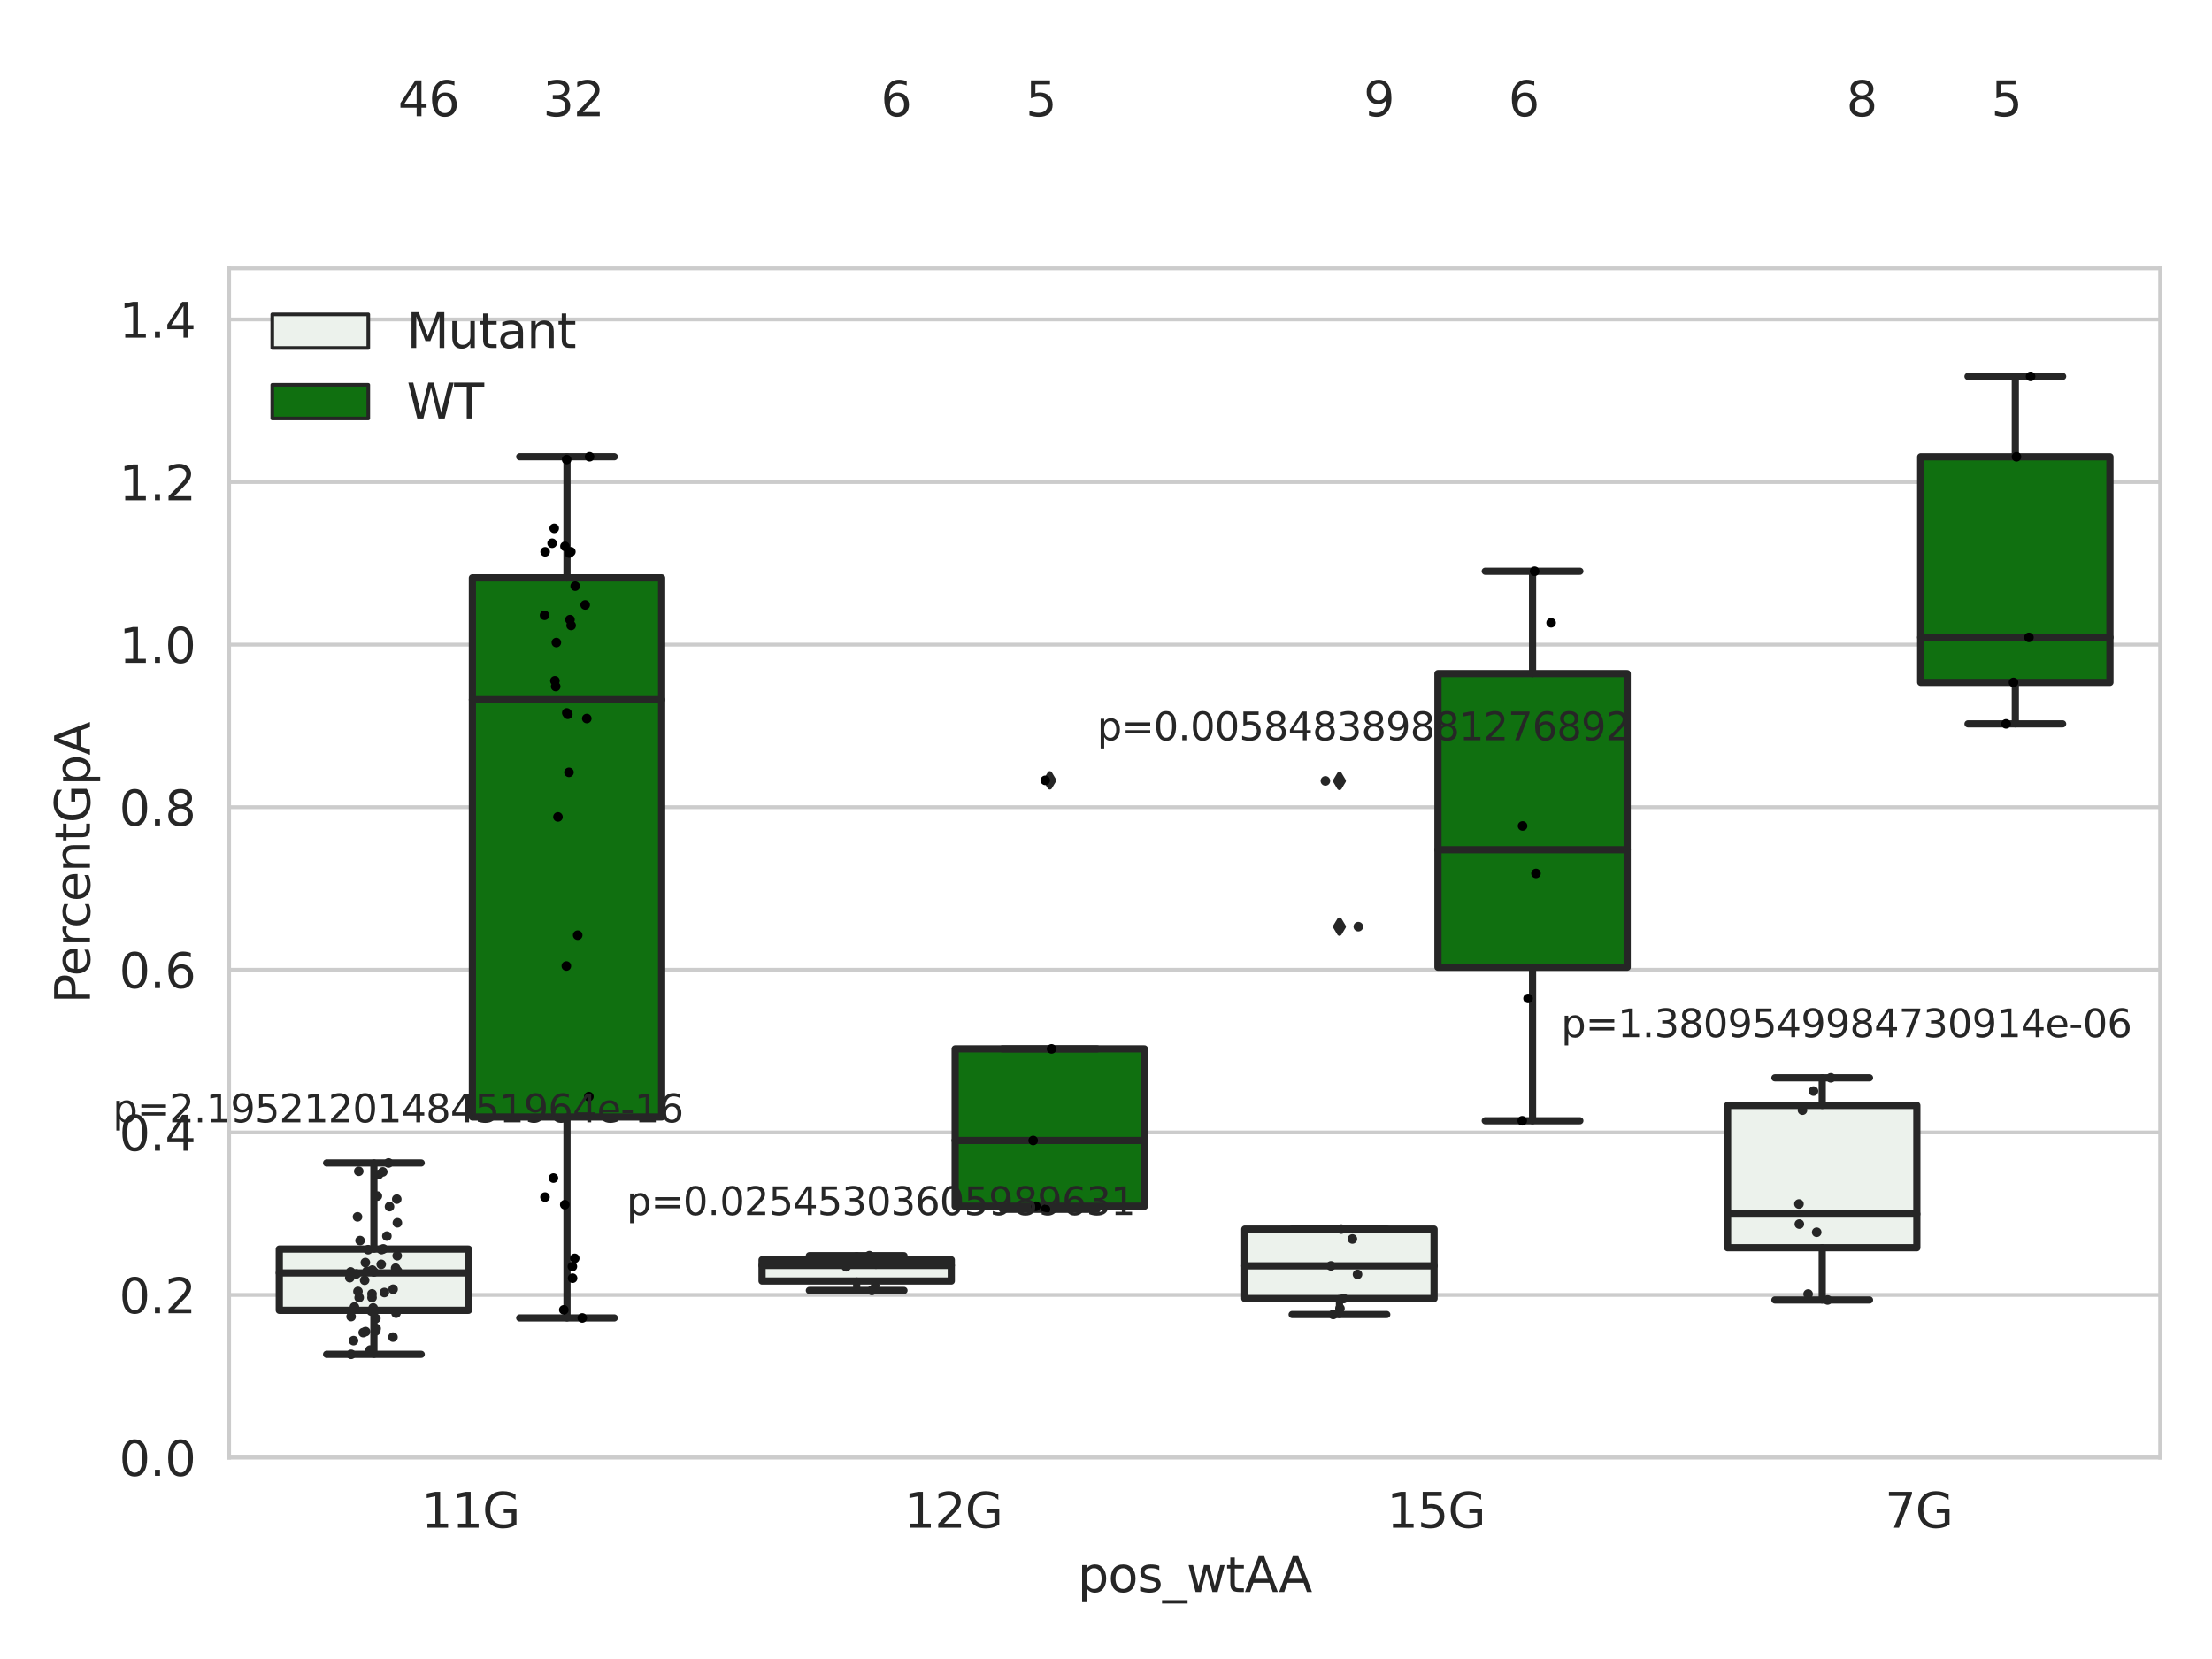 <?xml version="1.0" encoding="utf-8" standalone="no"?>
<!DOCTYPE svg PUBLIC "-//W3C//DTD SVG 1.1//EN"
  "http://www.w3.org/Graphics/SVG/1.1/DTD/svg11.dtd">
<svg xmlns:xlink="http://www.w3.org/1999/xlink" width="460.8pt" height="345.6pt" viewBox="0 0 460.8 345.6" xmlns="http://www.w3.org/2000/svg" version="1.1">
 <defs>
  <style type="text/css">*{stroke-linejoin: round; stroke-linecap: butt}</style>
 </defs>
 <g id="figure_1">
  <g id="patch_1">
   <path d="M 0 345.6 
L 460.8 345.6 
L 460.8 0 
L 0 0 
z
" style="fill: #ffffff"/>
  </g>
  <g id="axes_1">
   <g id="patch_2">
    <path d="M 47.72 303.64 
L 450 303.64 
L 450 55.89 
L 47.72 55.89 
z
" style="fill: #ffffff"/>
   </g>
   <g id="matplotlib.axis_1">
    <g id="xtick_1">
     <g id="text_1">
      <!-- 11G -->
      <g style="fill: #262626" transform="translate(87.768 318.238) scale(0.1 -0.1)">
       <defs>
        <path id="DejaVuSans-31" d="M 794 531 
L 1825 531 
L 1825 4091 
L 703 3866 
L 703 4441 
L 1819 4666 
L 2450 4666 
L 2450 531 
L 3481 531 
L 3481 0 
L 794 0 
L 794 531 
z
" transform="scale(0.016)"/>
        <path id="DejaVuSans-47" d="M 3809 666 
L 3809 1919 
L 2778 1919 
L 2778 2438 
L 4434 2438 
L 4434 434 
Q 4069 175 3628 42 
Q 3188 -91 2688 -91 
Q 1594 -91 976 548 
Q 359 1188 359 2328 
Q 359 3472 976 4111 
Q 1594 4750 2688 4750 
Q 3144 4750 3555 4637 
Q 3966 4525 4313 4306 
L 4313 3634 
Q 3963 3931 3569 4081 
Q 3175 4231 2741 4231 
Q 1884 4231 1454 3753 
Q 1025 3275 1025 2328 
Q 1025 1384 1454 906 
Q 1884 428 2741 428 
Q 3075 428 3337 486 
Q 3600 544 3809 666 
z
" transform="scale(0.016)"/>
       </defs>
       <use xlink:href="#DejaVuSans-31"/>
       <use xlink:href="#DejaVuSans-31" x="63.623"/>
       <use xlink:href="#DejaVuSans-47" x="127.246"/>
      </g>
     </g>
    </g>
    <g id="xtick_2">
     <g id="text_2">
      <!-- 12G -->
      <g style="fill: #262626" transform="translate(188.338 318.238) scale(0.1 -0.1)">
       <defs>
        <path id="DejaVuSans-32" d="M 1228 531 
L 3431 531 
L 3431 0 
L 469 0 
L 469 531 
Q 828 903 1448 1529 
Q 2069 2156 2228 2338 
Q 2531 2678 2651 2914 
Q 2772 3150 2772 3378 
Q 2772 3750 2511 3984 
Q 2250 4219 1831 4219 
Q 1534 4219 1204 4116 
Q 875 4013 500 3803 
L 500 4441 
Q 881 4594 1212 4672 
Q 1544 4750 1819 4750 
Q 2544 4750 2975 4387 
Q 3406 4025 3406 3419 
Q 3406 3131 3298 2873 
Q 3191 2616 2906 2266 
Q 2828 2175 2409 1742 
Q 1991 1309 1228 531 
z
" transform="scale(0.016)"/>
       </defs>
       <use xlink:href="#DejaVuSans-31"/>
       <use xlink:href="#DejaVuSans-32" x="63.623"/>
       <use xlink:href="#DejaVuSans-47" x="127.246"/>
      </g>
     </g>
    </g>
    <g id="xtick_3">
     <g id="text_3">
      <!-- 15G -->
      <g style="fill: #262626" transform="translate(288.908 318.238) scale(0.1 -0.1)">
       <defs>
        <path id="DejaVuSans-35" d="M 691 4666 
L 3169 4666 
L 3169 4134 
L 1269 4134 
L 1269 2991 
Q 1406 3038 1543 3061 
Q 1681 3084 1819 3084 
Q 2600 3084 3056 2656 
Q 3513 2228 3513 1497 
Q 3513 744 3044 326 
Q 2575 -91 1722 -91 
Q 1428 -91 1123 -41 
Q 819 9 494 109 
L 494 744 
Q 775 591 1075 516 
Q 1375 441 1709 441 
Q 2250 441 2565 725 
Q 2881 1009 2881 1497 
Q 2881 1984 2565 2268 
Q 2250 2553 1709 2553 
Q 1456 2553 1204 2497 
Q 953 2441 691 2322 
L 691 4666 
z
" transform="scale(0.016)"/>
       </defs>
       <use xlink:href="#DejaVuSans-31"/>
       <use xlink:href="#DejaVuSans-35" x="63.623"/>
       <use xlink:href="#DejaVuSans-47" x="127.246"/>
      </g>
     </g>
    </g>
    <g id="xtick_4">
     <g id="text_4">
      <!-- 7G -->
      <g style="fill: #262626" transform="translate(392.66 318.238) scale(0.1 -0.1)">
       <defs>
        <path id="DejaVuSans-37" d="M 525 4666 
L 3525 4666 
L 3525 4397 
L 1831 0 
L 1172 0 
L 2766 4134 
L 525 4134 
L 525 4666 
z
" transform="scale(0.016)"/>
       </defs>
       <use xlink:href="#DejaVuSans-37"/>
       <use xlink:href="#DejaVuSans-47" x="63.623"/>
      </g>
     </g>
    </g>
    <g id="text_5">
     <!-- pos_wtAA -->
     <g style="fill: #262626" transform="translate(224.494 331.638) scale(0.1 -0.1)">
      <defs>
       <path id="DejaVuSans-70" d="M 1159 525 
L 1159 -1331 
L 581 -1331 
L 581 3500 
L 1159 3500 
L 1159 2969 
Q 1341 3281 1617 3432 
Q 1894 3584 2278 3584 
Q 2916 3584 3314 3078 
Q 3713 2572 3713 1747 
Q 3713 922 3314 415 
Q 2916 -91 2278 -91 
Q 1894 -91 1617 61 
Q 1341 213 1159 525 
z
M 3116 1747 
Q 3116 2381 2855 2742 
Q 2594 3103 2138 3103 
Q 1681 3103 1420 2742 
Q 1159 2381 1159 1747 
Q 1159 1113 1420 752 
Q 1681 391 2138 391 
Q 2594 391 2855 752 
Q 3116 1113 3116 1747 
z
" transform="scale(0.016)"/>
       <path id="DejaVuSans-6f" d="M 1959 3097 
Q 1497 3097 1228 2736 
Q 959 2375 959 1747 
Q 959 1119 1226 758 
Q 1494 397 1959 397 
Q 2419 397 2687 759 
Q 2956 1122 2956 1747 
Q 2956 2369 2687 2733 
Q 2419 3097 1959 3097 
z
M 1959 3584 
Q 2709 3584 3137 3096 
Q 3566 2609 3566 1747 
Q 3566 888 3137 398 
Q 2709 -91 1959 -91 
Q 1206 -91 779 398 
Q 353 888 353 1747 
Q 353 2609 779 3096 
Q 1206 3584 1959 3584 
z
" transform="scale(0.016)"/>
       <path id="DejaVuSans-73" d="M 2834 3397 
L 2834 2853 
Q 2591 2978 2328 3040 
Q 2066 3103 1784 3103 
Q 1356 3103 1142 2972 
Q 928 2841 928 2578 
Q 928 2378 1081 2264 
Q 1234 2150 1697 2047 
L 1894 2003 
Q 2506 1872 2764 1633 
Q 3022 1394 3022 966 
Q 3022 478 2636 193 
Q 2250 -91 1575 -91 
Q 1294 -91 989 -36 
Q 684 19 347 128 
L 347 722 
Q 666 556 975 473 
Q 1284 391 1588 391 
Q 1994 391 2212 530 
Q 2431 669 2431 922 
Q 2431 1156 2273 1281 
Q 2116 1406 1581 1522 
L 1381 1569 
Q 847 1681 609 1914 
Q 372 2147 372 2553 
Q 372 3047 722 3315 
Q 1072 3584 1716 3584 
Q 2034 3584 2315 3537 
Q 2597 3491 2834 3397 
z
" transform="scale(0.016)"/>
       <path id="DejaVuSans-5f" d="M 3263 -1063 
L 3263 -1509 
L -63 -1509 
L -63 -1063 
L 3263 -1063 
z
" transform="scale(0.016)"/>
       <path id="DejaVuSans-77" d="M 269 3500 
L 844 3500 
L 1563 769 
L 2278 3500 
L 2956 3500 
L 3675 769 
L 4391 3500 
L 4966 3500 
L 4050 0 
L 3372 0 
L 2619 2869 
L 1863 0 
L 1184 0 
L 269 3500 
z
" transform="scale(0.016)"/>
       <path id="DejaVuSans-74" d="M 1172 4494 
L 1172 3500 
L 2356 3500 
L 2356 3053 
L 1172 3053 
L 1172 1153 
Q 1172 725 1289 603 
Q 1406 481 1766 481 
L 2356 481 
L 2356 0 
L 1766 0 
Q 1100 0 847 248 
Q 594 497 594 1153 
L 594 3053 
L 172 3053 
L 172 3500 
L 594 3500 
L 594 4494 
L 1172 4494 
z
" transform="scale(0.016)"/>
       <path id="DejaVuSans-41" d="M 2188 4044 
L 1331 1722 
L 3047 1722 
L 2188 4044 
z
M 1831 4666 
L 2547 4666 
L 4325 0 
L 3669 0 
L 3244 1197 
L 1141 1197 
L 716 0 
L 50 0 
L 1831 4666 
z
" transform="scale(0.016)"/>
      </defs>
      <use xlink:href="#DejaVuSans-70"/>
      <use xlink:href="#DejaVuSans-6f" x="63.477"/>
      <use xlink:href="#DejaVuSans-73" x="124.658"/>
      <use xlink:href="#DejaVuSans-5f" x="176.758"/>
      <use xlink:href="#DejaVuSans-77" x="226.758"/>
      <use xlink:href="#DejaVuSans-74" x="308.545"/>
      <use xlink:href="#DejaVuSans-41" x="347.754"/>
      <use xlink:href="#DejaVuSans-41" x="418.912"/>
     </g>
    </g>
   </g>
   <g id="matplotlib.axis_2">
    <g id="ytick_1">
     <g id="line2d_1">
      <path d="M 47.72 303.64 
L 450 303.64 
" clip-path="url(#p78807d6afe)" style="fill: none; stroke: #cccccc; stroke-width: 0.8; stroke-linecap: round"/>
     </g>
     <g id="text_6">
      <!-- 0.0 -->
      <g style="fill: #262626" transform="translate(24.817 307.439) scale(0.1 -0.1)">
       <defs>
        <path id="DejaVuSans-30" d="M 2034 4250 
Q 1547 4250 1301 3770 
Q 1056 3291 1056 2328 
Q 1056 1369 1301 889 
Q 1547 409 2034 409 
Q 2525 409 2770 889 
Q 3016 1369 3016 2328 
Q 3016 3291 2770 3770 
Q 2525 4250 2034 4250 
z
M 2034 4750 
Q 2819 4750 3233 4129 
Q 3647 3509 3647 2328 
Q 3647 1150 3233 529 
Q 2819 -91 2034 -91 
Q 1250 -91 836 529 
Q 422 1150 422 2328 
Q 422 3509 836 4129 
Q 1250 4750 2034 4750 
z
" transform="scale(0.016)"/>
        <path id="DejaVuSans-2e" d="M 684 794 
L 1344 794 
L 1344 0 
L 684 0 
L 684 794 
z
" transform="scale(0.016)"/>
       </defs>
       <use xlink:href="#DejaVuSans-30"/>
       <use xlink:href="#DejaVuSans-2e" x="63.623"/>
       <use xlink:href="#DejaVuSans-30" x="95.41"/>
      </g>
     </g>
    </g>
    <g id="ytick_2">
     <g id="line2d_2">
      <path d="M 47.72 269.769 
L 450 269.769 
" clip-path="url(#p78807d6afe)" style="fill: none; stroke: #cccccc; stroke-width: 0.8; stroke-linecap: round"/>
     </g>
     <g id="text_7">
      <!-- 0.2 -->
      <g style="fill: #262626" transform="translate(24.817 273.568) scale(0.1 -0.1)">
       <use xlink:href="#DejaVuSans-30"/>
       <use xlink:href="#DejaVuSans-2e" x="63.623"/>
       <use xlink:href="#DejaVuSans-32" x="95.41"/>
      </g>
     </g>
    </g>
    <g id="ytick_3">
     <g id="line2d_3">
      <path d="M 47.72 235.898 
L 450 235.898 
" clip-path="url(#p78807d6afe)" style="fill: none; stroke: #cccccc; stroke-width: 0.8; stroke-linecap: round"/>
     </g>
     <g id="text_8">
      <!-- 0.4 -->
      <g style="fill: #262626" transform="translate(24.817 239.697) scale(0.1 -0.1)">
       <defs>
        <path id="DejaVuSans-34" d="M 2419 4116 
L 825 1625 
L 2419 1625 
L 2419 4116 
z
M 2253 4666 
L 3047 4666 
L 3047 1625 
L 3713 1625 
L 3713 1100 
L 3047 1100 
L 3047 0 
L 2419 0 
L 2419 1100 
L 313 1100 
L 313 1709 
L 2253 4666 
z
" transform="scale(0.016)"/>
       </defs>
       <use xlink:href="#DejaVuSans-30"/>
       <use xlink:href="#DejaVuSans-2e" x="63.623"/>
       <use xlink:href="#DejaVuSans-34" x="95.41"/>
      </g>
     </g>
    </g>
    <g id="ytick_4">
     <g id="line2d_4">
      <path d="M 47.72 202.026 
L 450 202.026 
" clip-path="url(#p78807d6afe)" style="fill: none; stroke: #cccccc; stroke-width: 0.8; stroke-linecap: round"/>
     </g>
     <g id="text_9">
      <!-- 0.6 -->
      <g style="fill: #262626" transform="translate(24.817 205.826) scale(0.1 -0.1)">
       <defs>
        <path id="DejaVuSans-36" d="M 2113 2584 
Q 1688 2584 1439 2293 
Q 1191 2003 1191 1497 
Q 1191 994 1439 701 
Q 1688 409 2113 409 
Q 2538 409 2786 701 
Q 3034 994 3034 1497 
Q 3034 2003 2786 2293 
Q 2538 2584 2113 2584 
z
M 3366 4563 
L 3366 3988 
Q 3128 4100 2886 4159 
Q 2644 4219 2406 4219 
Q 1781 4219 1451 3797 
Q 1122 3375 1075 2522 
Q 1259 2794 1537 2939 
Q 1816 3084 2150 3084 
Q 2853 3084 3261 2657 
Q 3669 2231 3669 1497 
Q 3669 778 3244 343 
Q 2819 -91 2113 -91 
Q 1303 -91 875 529 
Q 447 1150 447 2328 
Q 447 3434 972 4092 
Q 1497 4750 2381 4750 
Q 2619 4750 2861 4703 
Q 3103 4656 3366 4563 
z
" transform="scale(0.016)"/>
       </defs>
       <use xlink:href="#DejaVuSans-30"/>
       <use xlink:href="#DejaVuSans-2e" x="63.623"/>
       <use xlink:href="#DejaVuSans-36" x="95.41"/>
      </g>
     </g>
    </g>
    <g id="ytick_5">
     <g id="line2d_5">
      <path d="M 47.72 168.155 
L 450 168.155 
" clip-path="url(#p78807d6afe)" style="fill: none; stroke: #cccccc; stroke-width: 0.8; stroke-linecap: round"/>
     </g>
     <g id="text_10">
      <!-- 0.8 -->
      <g style="fill: #262626" transform="translate(24.817 171.954) scale(0.1 -0.1)">
       <defs>
        <path id="DejaVuSans-38" d="M 2034 2216 
Q 1584 2216 1326 1975 
Q 1069 1734 1069 1313 
Q 1069 891 1326 650 
Q 1584 409 2034 409 
Q 2484 409 2743 651 
Q 3003 894 3003 1313 
Q 3003 1734 2745 1975 
Q 2488 2216 2034 2216 
z
M 1403 2484 
Q 997 2584 770 2862 
Q 544 3141 544 3541 
Q 544 4100 942 4425 
Q 1341 4750 2034 4750 
Q 2731 4750 3128 4425 
Q 3525 4100 3525 3541 
Q 3525 3141 3298 2862 
Q 3072 2584 2669 2484 
Q 3125 2378 3379 2068 
Q 3634 1759 3634 1313 
Q 3634 634 3220 271 
Q 2806 -91 2034 -91 
Q 1263 -91 848 271 
Q 434 634 434 1313 
Q 434 1759 690 2068 
Q 947 2378 1403 2484 
z
M 1172 3481 
Q 1172 3119 1398 2916 
Q 1625 2713 2034 2713 
Q 2441 2713 2670 2916 
Q 2900 3119 2900 3481 
Q 2900 3844 2670 4047 
Q 2441 4250 2034 4250 
Q 1625 4250 1398 4047 
Q 1172 3844 1172 3481 
z
" transform="scale(0.016)"/>
       </defs>
       <use xlink:href="#DejaVuSans-30"/>
       <use xlink:href="#DejaVuSans-2e" x="63.623"/>
       <use xlink:href="#DejaVuSans-38" x="95.41"/>
      </g>
     </g>
    </g>
    <g id="ytick_6">
     <g id="line2d_6">
      <path d="M 47.72 134.284 
L 450 134.284 
" clip-path="url(#p78807d6afe)" style="fill: none; stroke: #cccccc; stroke-width: 0.8; stroke-linecap: round"/>
     </g>
     <g id="text_11">
      <!-- 1.0 -->
      <g style="fill: #262626" transform="translate(24.817 138.083) scale(0.1 -0.1)">
       <use xlink:href="#DejaVuSans-31"/>
       <use xlink:href="#DejaVuSans-2e" x="63.623"/>
       <use xlink:href="#DejaVuSans-30" x="95.41"/>
      </g>
     </g>
    </g>
    <g id="ytick_7">
     <g id="line2d_7">
      <path d="M 47.72 100.413 
L 450 100.413 
" clip-path="url(#p78807d6afe)" style="fill: none; stroke: #cccccc; stroke-width: 0.8; stroke-linecap: round"/>
     </g>
     <g id="text_12">
      <!-- 1.2 -->
      <g style="fill: #262626" transform="translate(24.817 104.212) scale(0.1 -0.1)">
       <use xlink:href="#DejaVuSans-31"/>
       <use xlink:href="#DejaVuSans-2e" x="63.623"/>
       <use xlink:href="#DejaVuSans-32" x="95.41"/>
      </g>
     </g>
    </g>
    <g id="ytick_8">
     <g id="line2d_8">
      <path d="M 47.72 66.542 
L 450 66.542 
" clip-path="url(#p78807d6afe)" style="fill: none; stroke: #cccccc; stroke-width: 0.8; stroke-linecap: round"/>
     </g>
     <g id="text_13">
      <!-- 1.4 -->
      <g style="fill: #262626" transform="translate(24.817 70.341) scale(0.1 -0.1)">
       <use xlink:href="#DejaVuSans-31"/>
       <use xlink:href="#DejaVuSans-2e" x="63.623"/>
       <use xlink:href="#DejaVuSans-34" x="95.41"/>
      </g>
     </g>
    </g>
    <g id="text_14">
     <!-- PercentGpA -->
     <g style="fill: #262626" transform="translate(18.737 209.041) rotate(-90) scale(0.1 -0.1)">
      <defs>
       <path id="DejaVuSans-50" d="M 1259 4147 
L 1259 2394 
L 2053 2394 
Q 2494 2394 2734 2622 
Q 2975 2850 2975 3272 
Q 2975 3691 2734 3919 
Q 2494 4147 2053 4147 
L 1259 4147 
z
M 628 4666 
L 2053 4666 
Q 2838 4666 3239 4311 
Q 3641 3956 3641 3272 
Q 3641 2581 3239 2228 
Q 2838 1875 2053 1875 
L 1259 1875 
L 1259 0 
L 628 0 
L 628 4666 
z
" transform="scale(0.016)"/>
       <path id="DejaVuSans-65" d="M 3597 1894 
L 3597 1613 
L 953 1613 
Q 991 1019 1311 708 
Q 1631 397 2203 397 
Q 2534 397 2845 478 
Q 3156 559 3463 722 
L 3463 178 
Q 3153 47 2828 -22 
Q 2503 -91 2169 -91 
Q 1331 -91 842 396 
Q 353 884 353 1716 
Q 353 2575 817 3079 
Q 1281 3584 2069 3584 
Q 2775 3584 3186 3129 
Q 3597 2675 3597 1894 
z
M 3022 2063 
Q 3016 2534 2758 2815 
Q 2500 3097 2075 3097 
Q 1594 3097 1305 2825 
Q 1016 2553 972 2059 
L 3022 2063 
z
" transform="scale(0.016)"/>
       <path id="DejaVuSans-72" d="M 2631 2963 
Q 2534 3019 2420 3045 
Q 2306 3072 2169 3072 
Q 1681 3072 1420 2755 
Q 1159 2438 1159 1844 
L 1159 0 
L 581 0 
L 581 3500 
L 1159 3500 
L 1159 2956 
Q 1341 3275 1631 3429 
Q 1922 3584 2338 3584 
Q 2397 3584 2469 3576 
Q 2541 3569 2628 3553 
L 2631 2963 
z
" transform="scale(0.016)"/>
       <path id="DejaVuSans-63" d="M 3122 3366 
L 3122 2828 
Q 2878 2963 2633 3030 
Q 2388 3097 2138 3097 
Q 1578 3097 1268 2742 
Q 959 2388 959 1747 
Q 959 1106 1268 751 
Q 1578 397 2138 397 
Q 2388 397 2633 464 
Q 2878 531 3122 666 
L 3122 134 
Q 2881 22 2623 -34 
Q 2366 -91 2075 -91 
Q 1284 -91 818 406 
Q 353 903 353 1747 
Q 353 2603 823 3093 
Q 1294 3584 2113 3584 
Q 2378 3584 2631 3529 
Q 2884 3475 3122 3366 
z
" transform="scale(0.016)"/>
       <path id="DejaVuSans-6e" d="M 3513 2113 
L 3513 0 
L 2938 0 
L 2938 2094 
Q 2938 2591 2744 2837 
Q 2550 3084 2163 3084 
Q 1697 3084 1428 2787 
Q 1159 2491 1159 1978 
L 1159 0 
L 581 0 
L 581 3500 
L 1159 3500 
L 1159 2956 
Q 1366 3272 1645 3428 
Q 1925 3584 2291 3584 
Q 2894 3584 3203 3211 
Q 3513 2838 3513 2113 
z
" transform="scale(0.016)"/>
      </defs>
      <use xlink:href="#DejaVuSans-50"/>
      <use xlink:href="#DejaVuSans-65" x="56.678"/>
      <use xlink:href="#DejaVuSans-72" x="118.201"/>
      <use xlink:href="#DejaVuSans-63" x="157.064"/>
      <use xlink:href="#DejaVuSans-65" x="212.045"/>
      <use xlink:href="#DejaVuSans-6e" x="273.568"/>
      <use xlink:href="#DejaVuSans-74" x="336.947"/>
      <use xlink:href="#DejaVuSans-47" x="376.156"/>
      <use xlink:href="#DejaVuSans-70" x="453.646"/>
      <use xlink:href="#DejaVuSans-41" x="517.123"/>
     </g>
    </g>
   </g>
   <g id="patch_3">
    <path d="M 58.179 272.959 
L 97.603 272.959 
L 97.603 260.202 
L 58.179 260.202 
L 58.179 272.959 
z
" clip-path="url(#p78807d6afe)" style="fill: #ecf2ec; stroke: #262626; stroke-width: 1.5; stroke-linejoin: miter"/>
   </g>
   <g id="patch_4">
    <path d="M 98.407 232.681 
L 137.831 232.681 
L 137.831 120.375 
L 98.407 120.375 
L 98.407 232.681 
z
" clip-path="url(#p78807d6afe)" style="fill: #107010; stroke: #262626; stroke-width: 1.5; stroke-linejoin: miter"/>
   </g>
   <g id="patch_5">
    <path d="M 158.749 266.864 
L 198.173 266.864 
L 198.173 262.44 
L 158.749 262.44 
L 158.749 266.864 
z
" clip-path="url(#p78807d6afe)" style="fill: #ecf2ec; stroke: #262626; stroke-width: 1.5; stroke-linejoin: miter"/>
   </g>
   <g id="patch_6">
    <path d="M 198.977 251.281 
L 238.401 251.281 
L 238.401 218.497 
L 198.977 218.497 
L 198.977 251.281 
z
" clip-path="url(#p78807d6afe)" style="fill: #107010; stroke: #262626; stroke-width: 1.5; stroke-linejoin: miter"/>
   </g>
   <g id="patch_7">
    <path d="M 259.319 270.513 
L 298.743 270.513 
L 298.743 256.044 
L 259.319 256.044 
L 259.319 270.513 
z
" clip-path="url(#p78807d6afe)" style="fill: #ecf2ec; stroke: #262626; stroke-width: 1.5; stroke-linejoin: miter"/>
   </g>
   <g id="patch_8">
    <path d="M 299.547 201.486 
L 338.971 201.486 
L 338.971 140.321 
L 299.547 140.321 
L 299.547 201.486 
z
" clip-path="url(#p78807d6afe)" style="fill: #107010; stroke: #262626; stroke-width: 1.5; stroke-linejoin: miter"/>
   </g>
   <g id="patch_9">
    <path d="M 359.889 259.918 
L 399.313 259.918 
L 399.313 230.271 
L 359.889 230.271 
L 359.889 259.918 
z
" clip-path="url(#p78807d6afe)" style="fill: #ecf2ec; stroke: #262626; stroke-width: 1.5; stroke-linejoin: miter"/>
   </g>
   <g id="patch_10">
    <path d="M 400.117 142.158 
L 439.541 142.158 
L 439.541 95.144 
L 400.117 95.144 
L 400.117 142.158 
z
" clip-path="url(#p78807d6afe)" style="fill: #107010; stroke: #262626; stroke-width: 1.5; stroke-linejoin: miter"/>
   </g>
   <g id="patch_11">
    <path d="M 98.005 303.64 
L 98.005 303.64 
L 98.005 303.64 
L 98.005 303.64 
z
" clip-path="url(#p78807d6afe)" style="fill: #ecf2ec; stroke: #262626; stroke-width: 0.75; stroke-linejoin: miter"/>
   </g>
   <g id="patch_12">
    <path d="M 98.005 303.64 
L 98.005 303.64 
L 98.005 303.64 
L 98.005 303.64 
z
" clip-path="url(#p78807d6afe)" style="fill: #107010; stroke: #262626; stroke-width: 0.75; stroke-linejoin: miter"/>
   </g>
   <g id="PathCollection_1"/>
   <g id="PathCollection_2"/>
   <g id="line2d_9">
    <path d="M 77.891 272.959 
L 77.891 282.127 
" clip-path="url(#p78807d6afe)" style="fill: none; stroke: #262626; stroke-width: 1.5; stroke-linecap: round"/>
   </g>
   <g id="line2d_10">
    <path d="M 77.891 260.202 
L 77.891 242.261 
" clip-path="url(#p78807d6afe)" style="fill: none; stroke: #262626; stroke-width: 1.5; stroke-linecap: round"/>
   </g>
   <g id="line2d_11">
    <path d="M 68.035 282.127 
L 87.747 282.127 
" clip-path="url(#p78807d6afe)" style="fill: none; stroke: #262626; stroke-width: 1.5; stroke-linecap: round"/>
   </g>
   <g id="line2d_12">
    <path d="M 68.035 242.261 
L 87.747 242.261 
" clip-path="url(#p78807d6afe)" style="fill: none; stroke: #262626; stroke-width: 1.5; stroke-linecap: round"/>
   </g>
   <g id="line2d_13"/>
   <g id="line2d_14">
    <path d="M 118.119 232.681 
L 118.119 274.551 
" clip-path="url(#p78807d6afe)" style="fill: none; stroke: #262626; stroke-width: 1.5; stroke-linecap: round"/>
   </g>
   <g id="line2d_15">
    <path d="M 118.119 120.375 
L 118.119 95.136 
" clip-path="url(#p78807d6afe)" style="fill: none; stroke: #262626; stroke-width: 1.5; stroke-linecap: round"/>
   </g>
   <g id="line2d_16">
    <path d="M 108.263 274.551 
L 127.975 274.551 
" clip-path="url(#p78807d6afe)" style="fill: none; stroke: #262626; stroke-width: 1.5; stroke-linecap: round"/>
   </g>
   <g id="line2d_17">
    <path d="M 108.263 95.136 
L 127.975 95.136 
" clip-path="url(#p78807d6afe)" style="fill: none; stroke: #262626; stroke-width: 1.5; stroke-linecap: round"/>
   </g>
   <g id="line2d_18"/>
   <g id="line2d_19">
    <path d="M 178.461 266.864 
L 178.461 268.83 
" clip-path="url(#p78807d6afe)" style="fill: none; stroke: #262626; stroke-width: 1.5; stroke-linecap: round"/>
   </g>
   <g id="line2d_20">
    <path d="M 178.461 262.44 
L 178.461 261.579 
" clip-path="url(#p78807d6afe)" style="fill: none; stroke: #262626; stroke-width: 1.5; stroke-linecap: round"/>
   </g>
   <g id="line2d_21">
    <path d="M 168.605 268.83 
L 188.317 268.83 
" clip-path="url(#p78807d6afe)" style="fill: none; stroke: #262626; stroke-width: 1.5; stroke-linecap: round"/>
   </g>
   <g id="line2d_22">
    <path d="M 168.605 261.579 
L 188.317 261.579 
" clip-path="url(#p78807d6afe)" style="fill: none; stroke: #262626; stroke-width: 1.5; stroke-linecap: round"/>
   </g>
   <g id="line2d_23"/>
   <g id="line2d_24">
    <path d="M 218.689 251.281 
L 218.689 251.916 
" clip-path="url(#p78807d6afe)" style="fill: none; stroke: #262626; stroke-width: 1.5; stroke-linecap: round"/>
   </g>
   <g id="line2d_25">
    <path d="M 218.689 218.497 
L 218.689 218.497 
" clip-path="url(#p78807d6afe)" style="fill: none; stroke: #262626; stroke-width: 1.5; stroke-linecap: round"/>
   </g>
   <g id="line2d_26">
    <path d="M 208.833 251.916 
L 228.545 251.916 
" clip-path="url(#p78807d6afe)" style="fill: none; stroke: #262626; stroke-width: 1.5; stroke-linecap: round"/>
   </g>
   <g id="line2d_27">
    <path d="M 208.833 218.497 
L 228.545 218.497 
" clip-path="url(#p78807d6afe)" style="fill: none; stroke: #262626; stroke-width: 1.5; stroke-linecap: round"/>
   </g>
   <g id="line2d_28">
    <defs>
     <path id="m068d785f85" d="M -0 1.414 
L 0.849 0 
L 0 -1.414 
L -0.849 -0 
z
" style="stroke: #262626; stroke-linejoin: miter"/>
    </defs>
    <g clip-path="url(#p78807d6afe)">
     <use xlink:href="#m068d785f85" x="218.689" y="162.558" style="fill: #262626; stroke: #262626; stroke-linejoin: miter"/>
    </g>
   </g>
   <g id="line2d_29">
    <path d="M 279.031 270.513 
L 279.031 273.835 
" clip-path="url(#p78807d6afe)" style="fill: none; stroke: #262626; stroke-width: 1.5; stroke-linecap: round"/>
   </g>
   <g id="line2d_30">
    <path d="M 279.031 256.044 
L 279.031 256.044 
" clip-path="url(#p78807d6afe)" style="fill: none; stroke: #262626; stroke-width: 1.5; stroke-linecap: round"/>
   </g>
   <g id="line2d_31">
    <path d="M 269.175 273.835 
L 288.887 273.835 
" clip-path="url(#p78807d6afe)" style="fill: none; stroke: #262626; stroke-width: 1.5; stroke-linecap: round"/>
   </g>
   <g id="line2d_32">
    <path d="M 269.175 256.044 
L 288.887 256.044 
" clip-path="url(#p78807d6afe)" style="fill: none; stroke: #262626; stroke-width: 1.5; stroke-linecap: round"/>
   </g>
   <g id="line2d_33">
    <g clip-path="url(#p78807d6afe)">
     <use xlink:href="#m068d785f85" x="279.031" y="193.035" style="fill: #262626; stroke: #262626; stroke-linejoin: miter"/>
     <use xlink:href="#m068d785f85" x="279.031" y="162.674" style="fill: #262626; stroke: #262626; stroke-linejoin: miter"/>
    </g>
   </g>
   <g id="line2d_34">
    <path d="M 319.259 201.486 
L 319.259 233.468 
" clip-path="url(#p78807d6afe)" style="fill: none; stroke: #262626; stroke-width: 1.5; stroke-linecap: round"/>
   </g>
   <g id="line2d_35">
    <path d="M 319.259 140.321 
L 319.259 119.005 
" clip-path="url(#p78807d6afe)" style="fill: none; stroke: #262626; stroke-width: 1.5; stroke-linecap: round"/>
   </g>
   <g id="line2d_36">
    <path d="M 309.403 233.468 
L 329.115 233.468 
" clip-path="url(#p78807d6afe)" style="fill: none; stroke: #262626; stroke-width: 1.5; stroke-linecap: round"/>
   </g>
   <g id="line2d_37">
    <path d="M 309.403 119.005 
L 329.115 119.005 
" clip-path="url(#p78807d6afe)" style="fill: none; stroke: #262626; stroke-width: 1.5; stroke-linecap: round"/>
   </g>
   <g id="line2d_38"/>
   <g id="line2d_39">
    <path d="M 379.601 259.918 
L 379.601 270.81 
" clip-path="url(#p78807d6afe)" style="fill: none; stroke: #262626; stroke-width: 1.5; stroke-linecap: round"/>
   </g>
   <g id="line2d_40">
    <path d="M 379.601 230.271 
L 379.601 224.532 
" clip-path="url(#p78807d6afe)" style="fill: none; stroke: #262626; stroke-width: 1.5; stroke-linecap: round"/>
   </g>
   <g id="line2d_41">
    <path d="M 369.745 270.81 
L 389.457 270.81 
" clip-path="url(#p78807d6afe)" style="fill: none; stroke: #262626; stroke-width: 1.5; stroke-linecap: round"/>
   </g>
   <g id="line2d_42">
    <path d="M 369.745 224.532 
L 389.457 224.532 
" clip-path="url(#p78807d6afe)" style="fill: none; stroke: #262626; stroke-width: 1.5; stroke-linecap: round"/>
   </g>
   <g id="line2d_43"/>
   <g id="line2d_44">
    <path d="M 419.829 142.158 
L 419.829 150.795 
" clip-path="url(#p78807d6afe)" style="fill: none; stroke: #262626; stroke-width: 1.5; stroke-linecap: round"/>
   </g>
   <g id="line2d_45">
    <path d="M 419.829 95.144 
L 419.829 78.412 
" clip-path="url(#p78807d6afe)" style="fill: none; stroke: #262626; stroke-width: 1.5; stroke-linecap: round"/>
   </g>
   <g id="line2d_46">
    <path d="M 409.973 150.795 
L 429.685 150.795 
" clip-path="url(#p78807d6afe)" style="fill: none; stroke: #262626; stroke-width: 1.5; stroke-linecap: round"/>
   </g>
   <g id="line2d_47">
    <path d="M 409.973 78.412 
L 429.685 78.412 
" clip-path="url(#p78807d6afe)" style="fill: none; stroke: #262626; stroke-width: 1.5; stroke-linecap: round"/>
   </g>
   <g id="line2d_48"/>
   <g id="line2d_49">
    <path d="M 58.179 265.176 
L 97.603 265.176 
" clip-path="url(#p78807d6afe)" style="fill: none; stroke: #262626; stroke-width: 1.5; stroke-linecap: round"/>
   </g>
   <g id="line2d_50">
    <path d="M 98.407 145.763 
L 137.831 145.763 
" clip-path="url(#p78807d6afe)" style="fill: none; stroke: #262626; stroke-width: 1.5; stroke-linecap: round"/>
   </g>
   <g id="line2d_51">
    <path d="M 158.749 263.616 
L 198.173 263.616 
" clip-path="url(#p78807d6afe)" style="fill: none; stroke: #262626; stroke-width: 1.5; stroke-linecap: round"/>
   </g>
   <g id="line2d_52">
    <path d="M 198.977 237.577 
L 238.401 237.577 
" clip-path="url(#p78807d6afe)" style="fill: none; stroke: #262626; stroke-width: 1.5; stroke-linecap: round"/>
   </g>
   <g id="line2d_53">
    <path d="M 259.319 263.703 
L 298.743 263.703 
" clip-path="url(#p78807d6afe)" style="fill: none; stroke: #262626; stroke-width: 1.5; stroke-linecap: round"/>
   </g>
   <g id="line2d_54">
    <path d="M 299.547 177.008 
L 338.971 177.008 
" clip-path="url(#p78807d6afe)" style="fill: none; stroke: #262626; stroke-width: 1.5; stroke-linecap: round"/>
   </g>
   <g id="line2d_55">
    <path d="M 359.889 252.905 
L 399.313 252.905 
" clip-path="url(#p78807d6afe)" style="fill: none; stroke: #262626; stroke-width: 1.5; stroke-linecap: round"/>
   </g>
   <g id="line2d_56">
    <path d="M 400.117 132.778 
L 439.541 132.778 
" clip-path="url(#p78807d6afe)" style="fill: none; stroke: #262626; stroke-width: 1.5; stroke-linecap: round"/>
   </g>
   <g id="patch_13">
    <path d="M 47.72 303.64 
L 47.72 55.89 
" style="fill: none; stroke: #cccccc; stroke-width: 0.8; stroke-linejoin: miter; stroke-linecap: square"/>
   </g>
   <g id="patch_14">
    <path d="M 450 303.64 
L 450 55.89 
" style="fill: none; stroke: #cccccc; stroke-width: 0.8; stroke-linejoin: miter; stroke-linecap: square"/>
   </g>
   <g id="patch_15">
    <path d="M 47.72 303.64 
L 450 303.64 
" style="fill: none; stroke: #cccccc; stroke-width: 0.8; stroke-linejoin: miter; stroke-linecap: square"/>
   </g>
   <g id="patch_16">
    <path d="M 47.72 55.89 
L 450 55.89 
" style="fill: none; stroke: #cccccc; stroke-width: 0.8; stroke-linejoin: miter; stroke-linecap: square"/>
   </g>
   <g id="PathCollection_3">
    <defs>
     <path id="C0_0_1368e21474" d="M 0 1 
C 0.265 1 0.52 0.895 0.707 0.707 
C 0.895 0.52 1 0.265 1 -0 
C 1 -0.265 0.895 -0.52 0.707 -0.707 
C 0.52 -0.895 0.265 -1 0 -1 
C -0.265 -1 -0.52 -0.895 -0.707 -0.707 
C -0.895 -0.52 -1 -0.265 -1 0 
C -1 0.265 -0.895 0.52 -0.707 0.707 
C -0.52 0.895 -0.265 1 0 1 
z
"/>
    </defs>
    <g clip-path="url(#p78807d6afe)">
     <use xlink:href="#C0_0_1368e21474" x="82.653" y="249.802" style="fill: #262626"/>
    </g>
    <g clip-path="url(#p78807d6afe)">
     <use xlink:href="#C0_0_1368e21474" x="77.728" y="272.462" style="fill: #262626"/>
    </g>
    <g clip-path="url(#p78807d6afe)">
     <use xlink:href="#C0_0_1368e21474" x="76.112" y="263.01" style="fill: #262626"/>
    </g>
    <g clip-path="url(#p78807d6afe)">
     <use xlink:href="#C0_0_1368e21474" x="79.734" y="244.127" style="fill: #262626"/>
    </g>
    <g clip-path="url(#p78807d6afe)">
     <use xlink:href="#C0_0_1368e21474" x="78.303" y="274.663" style="fill: #262626"/>
    </g>
    <g clip-path="url(#p78807d6afe)">
     <use xlink:href="#C0_0_1368e21474" x="77.094" y="281.239" style="fill: #262626"/>
    </g>
    <g clip-path="url(#p78807d6afe)">
     <use xlink:href="#C0_0_1368e21474" x="73.141" y="274.272" style="fill: #262626"/>
    </g>
    <g clip-path="url(#p78807d6afe)">
     <use xlink:href="#C0_0_1368e21474" x="82.821" y="264.786" style="fill: #262626"/>
    </g>
    <g clip-path="url(#p78807d6afe)">
     <use xlink:href="#C0_0_1368e21474" x="74.736" y="243.995" style="fill: #262626"/>
    </g>
    <g clip-path="url(#p78807d6afe)">
     <use xlink:href="#C0_0_1368e21474" x="78.877" y="244.674" style="fill: #262626"/>
    </g>
    <g clip-path="url(#p78807d6afe)">
     <use xlink:href="#C0_0_1368e21474" x="76.462" y="264.811" style="fill: #262626"/>
    </g>
    <g clip-path="url(#p78807d6afe)">
     <use xlink:href="#C0_0_1368e21474" x="78.609" y="249.161" style="fill: #262626"/>
    </g>
    <g clip-path="url(#p78807d6afe)">
     <use xlink:href="#C0_0_1368e21474" x="78.358" y="276.746" style="fill: #262626"/>
    </g>
    <g clip-path="url(#p78807d6afe)">
     <use xlink:href="#C0_0_1368e21474" x="81.859" y="278.545" style="fill: #262626"/>
    </g>
    <g clip-path="url(#p78807d6afe)">
     <use xlink:href="#C0_0_1368e21474" x="76.161" y="277.392" style="fill: #262626"/>
    </g>
    <g clip-path="url(#p78807d6afe)">
     <use xlink:href="#C0_0_1368e21474" x="77.551" y="264.576" style="fill: #262626"/>
    </g>
    <g clip-path="url(#p78807d6afe)">
     <use xlink:href="#C0_0_1368e21474" x="75.658" y="277.603" style="fill: #262626"/>
    </g>
    <g clip-path="url(#p78807d6afe)">
     <use xlink:href="#C0_0_1368e21474" x="77.497" y="270.308" style="fill: #262626"/>
    </g>
    <g clip-path="url(#p78807d6afe)">
     <use xlink:href="#C0_0_1368e21474" x="82.743" y="261.594" style="fill: #262626"/>
    </g>
    <g clip-path="url(#p78807d6afe)">
     <use xlink:href="#C0_0_1368e21474" x="77.495" y="269.541" style="fill: #262626"/>
    </g>
    <g clip-path="url(#p78807d6afe)">
     <use xlink:href="#C0_0_1368e21474" x="73.834" y="272.271" style="fill: #262626"/>
    </g>
    <g clip-path="url(#p78807d6afe)">
     <use xlink:href="#C0_0_1368e21474" x="79.412" y="263.381" style="fill: #262626"/>
    </g>
    <g clip-path="url(#p78807d6afe)">
     <use xlink:href="#C0_0_1368e21474" x="78.282" y="277.244" style="fill: #262626"/>
    </g>
    <g clip-path="url(#p78807d6afe)">
     <use xlink:href="#C0_0_1368e21474" x="82.778" y="254.729" style="fill: #262626"/>
    </g>
    <g clip-path="url(#p78807d6afe)">
     <use xlink:href="#C0_0_1368e21474" x="79.847" y="260.165" style="fill: #262626"/>
    </g>
    <g clip-path="url(#p78807d6afe)">
     <use xlink:href="#C0_0_1368e21474" x="77.895" y="264.963" style="fill: #262626"/>
    </g>
    <g clip-path="url(#p78807d6afe)">
     <use xlink:href="#C0_0_1368e21474" x="75.96" y="266.702" style="fill: #262626"/>
    </g>
    <g clip-path="url(#p78807d6afe)">
     <use xlink:href="#C0_0_1368e21474" x="74.22" y="265.389" style="fill: #262626"/>
    </g>
    <g clip-path="url(#p78807d6afe)">
     <use xlink:href="#C0_0_1368e21474" x="72.866" y="266.166" style="fill: #262626"/>
    </g>
    <g clip-path="url(#p78807d6afe)">
     <use xlink:href="#C0_0_1368e21474" x="74.818" y="270.312" style="fill: #262626"/>
    </g>
    <g clip-path="url(#p78807d6afe)">
     <use xlink:href="#C0_0_1368e21474" x="77.345" y="273.124" style="fill: #262626"/>
    </g>
    <g clip-path="url(#p78807d6afe)">
     <use xlink:href="#C0_0_1368e21474" x="73.645" y="279.282" style="fill: #262626"/>
    </g>
    <g clip-path="url(#p78807d6afe)">
     <use xlink:href="#C0_0_1368e21474" x="73.046" y="264.962" style="fill: #262626"/>
    </g>
    <g clip-path="url(#p78807d6afe)">
     <use xlink:href="#C0_0_1368e21474" x="74.475" y="253.488" style="fill: #262626"/>
    </g>
    <g clip-path="url(#p78807d6afe)">
     <use xlink:href="#C0_0_1368e21474" x="82.411" y="264.182" style="fill: #262626"/>
    </g>
    <g clip-path="url(#p78807d6afe)">
     <use xlink:href="#C0_0_1368e21474" x="81.14" y="251.356" style="fill: #262626"/>
    </g>
    <g clip-path="url(#p78807d6afe)">
     <use xlink:href="#C0_0_1368e21474" x="79.47" y="260.313" style="fill: #262626"/>
    </g>
    <g clip-path="url(#p78807d6afe)">
     <use xlink:href="#C0_0_1368e21474" x="74.571" y="269.032" style="fill: #262626"/>
    </g>
    <g clip-path="url(#p78807d6afe)">
     <use xlink:href="#C0_0_1368e21474" x="75.008" y="258.436" style="fill: #262626"/>
    </g>
    <g clip-path="url(#p78807d6afe)">
     <use xlink:href="#C0_0_1368e21474" x="73.147" y="282.127" style="fill: #262626"/>
    </g>
    <g clip-path="url(#p78807d6afe)">
     <use xlink:href="#C0_0_1368e21474" x="80.068" y="269.258" style="fill: #262626"/>
    </g>
    <g clip-path="url(#p78807d6afe)">
     <use xlink:href="#C0_0_1368e21474" x="80.942" y="242.261" style="fill: #262626"/>
    </g>
    <g clip-path="url(#p78807d6afe)">
     <use xlink:href="#C0_0_1368e21474" x="80.591" y="257.498" style="fill: #262626"/>
    </g>
    <g clip-path="url(#p78807d6afe)">
     <use xlink:href="#C0_0_1368e21474" x="81.883" y="268.57" style="fill: #262626"/>
    </g>
    <g clip-path="url(#p78807d6afe)">
     <use xlink:href="#C0_0_1368e21474" x="82.501" y="273.559" style="fill: #262626"/>
    </g>
    <g clip-path="url(#p78807d6afe)">
     <use xlink:href="#C0_0_1368e21474" x="76.685" y="260.327" style="fill: #262626"/>
    </g>
   </g>
   <g id="PathCollection_4">
    <defs>
     <path id="C1_0_c39c667611" d="M 0 1 
C 0.265 1 0.52 0.895 0.707 0.707 
C 0.895 0.52 1 0.265 1 -0 
C 1 -0.265 0.895 -0.52 0.707 -0.707 
C 0.52 -0.895 0.265 -1 0 -1 
C -0.265 -1 -0.52 -0.895 -0.707 -0.707 
C -0.895 -0.52 -1 -0.265 -1 0 
C -1 0.265 -0.895 0.52 -0.707 0.707 
C -0.52 0.895 -0.265 1 0 1 
z
"/>
    </defs>
    <g clip-path="url(#p78807d6afe)">
     <use xlink:href="#C1_0_c39c667611" x="119.237" y="263.839"/>
    </g>
    <g clip-path="url(#p78807d6afe)">
     <use xlink:href="#C1_0_c39c667611" x="115.764" y="143.013"/>
    </g>
    <g clip-path="url(#p78807d6afe)">
     <use xlink:href="#C1_0_c39c667611" x="118.046" y="95.717"/>
    </g>
    <g clip-path="url(#p78807d6afe)">
     <use xlink:href="#C1_0_c39c667611" x="118.593" y="115.219"/>
    </g>
    <g clip-path="url(#p78807d6afe)">
     <use xlink:href="#C1_0_c39c667611" x="116.235" y="170.179"/>
    </g>
    <g clip-path="url(#p78807d6afe)">
     <use xlink:href="#C1_0_c39c667611" x="118.072" y="148.512"/>
    </g>
    <g clip-path="url(#p78807d6afe)">
     <use xlink:href="#C1_0_c39c667611" x="118.526" y="160.893"/>
    </g>
    <g clip-path="url(#p78807d6afe)">
     <use xlink:href="#C1_0_c39c667611" x="119.827" y="122.093"/>
    </g>
    <g clip-path="url(#p78807d6afe)">
     <use xlink:href="#C1_0_c39c667611" x="115.018" y="113.166"/>
    </g>
    <g clip-path="url(#p78807d6afe)">
     <use xlink:href="#C1_0_c39c667611" x="113.534" y="249.373"/>
    </g>
    <g clip-path="url(#p78807d6afe)">
     <use xlink:href="#C1_0_c39c667611" x="117.691" y="113.812"/>
    </g>
    <g clip-path="url(#p78807d6afe)">
     <use xlink:href="#C1_0_c39c667611" x="121.904" y="126.01"/>
    </g>
    <g clip-path="url(#p78807d6afe)">
     <use xlink:href="#C1_0_c39c667611" x="118.978" y="130.295"/>
    </g>
    <g clip-path="url(#p78807d6afe)">
     <use xlink:href="#C1_0_c39c667611" x="118.732" y="129.086"/>
    </g>
    <g clip-path="url(#p78807d6afe)">
     <use xlink:href="#C1_0_c39c667611" x="119.724" y="262.14"/>
    </g>
    <g clip-path="url(#p78807d6afe)">
     <use xlink:href="#C1_0_c39c667611" x="115.454" y="110.062"/>
    </g>
    <g clip-path="url(#p78807d6afe)">
     <use xlink:href="#C1_0_c39c667611" x="117.981" y="201.235"/>
    </g>
    <g clip-path="url(#p78807d6afe)">
     <use xlink:href="#C1_0_c39c667611" x="117.451" y="272.862"/>
    </g>
    <g clip-path="url(#p78807d6afe)">
     <use xlink:href="#C1_0_c39c667611" x="115.292" y="245.41"/>
    </g>
    <g clip-path="url(#p78807d6afe)">
     <use xlink:href="#C1_0_c39c667611" x="118.286" y="148.8"/>
    </g>
    <g clip-path="url(#p78807d6afe)">
     <use xlink:href="#C1_0_c39c667611" x="122.676" y="228.439"/>
    </g>
    <g clip-path="url(#p78807d6afe)">
     <use xlink:href="#C1_0_c39c667611" x="118.918" y="114.946"/>
    </g>
    <g clip-path="url(#p78807d6afe)">
     <use xlink:href="#C1_0_c39c667611" x="115.901" y="133.855"/>
    </g>
    <g clip-path="url(#p78807d6afe)">
     <use xlink:href="#C1_0_c39c667611" x="113.566" y="114.953"/>
    </g>
    <g clip-path="url(#p78807d6afe)">
     <use xlink:href="#C1_0_c39c667611" x="119.281" y="266.268"/>
    </g>
    <g clip-path="url(#p78807d6afe)">
     <use xlink:href="#C1_0_c39c667611" x="121.3" y="274.551"/>
    </g>
    <g clip-path="url(#p78807d6afe)">
     <use xlink:href="#C1_0_c39c667611" x="122.821" y="95.136"/>
    </g>
    <g clip-path="url(#p78807d6afe)">
     <use xlink:href="#C1_0_c39c667611" x="117.656" y="250.954"/>
    </g>
    <g clip-path="url(#p78807d6afe)">
     <use xlink:href="#C1_0_c39c667611" x="122.239" y="149.685"/>
    </g>
    <g clip-path="url(#p78807d6afe)">
     <use xlink:href="#C1_0_c39c667611" x="120.346" y="194.817"/>
    </g>
    <g clip-path="url(#p78807d6afe)">
     <use xlink:href="#C1_0_c39c667611" x="113.444" y="128.176"/>
    </g>
    <g clip-path="url(#p78807d6afe)">
     <use xlink:href="#C1_0_c39c667611" x="115.6" y="141.821"/>
    </g>
   </g>
   <g id="PathCollection_5">
    <defs>
     <path id="C2_0_b8691b7afd" d="M 0 1 
C 0.265 1 0.52 0.895 0.707 0.707 
C 0.895 0.52 1 0.265 1 -0 
C 1 -0.265 0.895 -0.52 0.707 -0.707 
C 0.52 -0.895 0.265 -1 0 -1 
C -0.265 -1 -0.52 -0.895 -0.707 -0.707 
C -0.895 -0.52 -1 -0.265 -1 0 
C -1 0.265 -0.895 0.52 -0.707 0.707 
C -0.52 0.895 -0.265 1 0 1 
z
"/>
    </defs>
    <g clip-path="url(#p78807d6afe)">
     <use xlink:href="#C2_0_b8691b7afd" x="181.107" y="261.579" style="fill: #262626"/>
    </g>
    <g clip-path="url(#p78807d6afe)">
     <use xlink:href="#C2_0_b8691b7afd" x="182.409" y="267.856" style="fill: #262626"/>
    </g>
    <g clip-path="url(#p78807d6afe)">
     <use xlink:href="#C2_0_b8691b7afd" x="176.273" y="263.888" style="fill: #262626"/>
    </g>
    <g clip-path="url(#p78807d6afe)">
     <use xlink:href="#C2_0_b8691b7afd" x="181.621" y="268.83" style="fill: #262626"/>
    </g>
    <g clip-path="url(#p78807d6afe)">
     <use xlink:href="#C2_0_b8691b7afd" x="182.466" y="263.343" style="fill: #262626"/>
    </g>
    <g clip-path="url(#p78807d6afe)">
     <use xlink:href="#C2_0_b8691b7afd" x="181.272" y="262.139" style="fill: #262626"/>
    </g>
   </g>
   <g id="PathCollection_6">
    <defs>
     <path id="C3_0_831c12c051" d="M 0 1 
C 0.265 1 0.52 0.895 0.707 0.707 
C 0.895 0.52 1 0.265 1 -0 
C 1 -0.265 0.895 -0.52 0.707 -0.707 
C 0.52 -0.895 0.265 -1 0 -1 
C -0.265 -1 -0.52 -0.895 -0.707 -0.707 
C -0.895 -0.52 -1 -0.265 -1 0 
C -1 0.265 -0.895 0.52 -0.707 0.707 
C -0.52 0.895 -0.265 1 0 1 
z
"/>
    </defs>
    <g clip-path="url(#p78807d6afe)">
     <use xlink:href="#C3_0_831c12c051" x="215.788" y="251.281"/>
    </g>
    <g clip-path="url(#p78807d6afe)">
     <use xlink:href="#C3_0_831c12c051" x="217.745" y="162.558"/>
    </g>
    <g clip-path="url(#p78807d6afe)">
     <use xlink:href="#C3_0_831c12c051" x="219.058" y="218.497"/>
    </g>
    <g clip-path="url(#p78807d6afe)">
     <use xlink:href="#C3_0_831c12c051" x="215.226" y="237.577"/>
    </g>
    <g clip-path="url(#p78807d6afe)">
     <use xlink:href="#C3_0_831c12c051" x="217.794" y="251.916"/>
    </g>
   </g>
   <g id="PathCollection_7">
    <defs>
     <path id="C4_0_5404d24b18" d="M 0 1 
C 0.265 1 0.52 0.895 0.707 0.707 
C 0.895 0.52 1 0.265 1 -0 
C 1 -0.265 0.895 -0.52 0.707 -0.707 
C 0.52 -0.895 0.265 -1 0 -1 
C -0.265 -1 -0.52 -0.895 -0.707 -0.707 
C -0.895 -0.52 -1 -0.265 -1 0 
C -1 0.265 -0.895 0.52 -0.707 0.707 
C -0.52 0.895 -0.265 1 0 1 
z
"/>
    </defs>
    <g clip-path="url(#p78807d6afe)">
     <use xlink:href="#C4_0_5404d24b18" x="282.795" y="265.478" style="fill: #262626"/>
    </g>
    <g clip-path="url(#p78807d6afe)">
     <use xlink:href="#C4_0_5404d24b18" x="279.901" y="270.513" style="fill: #262626"/>
    </g>
    <g clip-path="url(#p78807d6afe)">
     <use xlink:href="#C4_0_5404d24b18" x="277.731" y="273.835" style="fill: #262626"/>
    </g>
    <g clip-path="url(#p78807d6afe)">
     <use xlink:href="#C4_0_5404d24b18" x="277.262" y="263.703" style="fill: #262626"/>
    </g>
    <g clip-path="url(#p78807d6afe)">
     <use xlink:href="#C4_0_5404d24b18" x="281.727" y="258.099" style="fill: #262626"/>
    </g>
    <g clip-path="url(#p78807d6afe)">
     <use xlink:href="#C4_0_5404d24b18" x="279.137" y="272.565" style="fill: #262626"/>
    </g>
    <g clip-path="url(#p78807d6afe)">
     <use xlink:href="#C4_0_5404d24b18" x="282.963" y="193.035" style="fill: #262626"/>
    </g>
    <g clip-path="url(#p78807d6afe)">
     <use xlink:href="#C4_0_5404d24b18" x="276.106" y="162.674" style="fill: #262626"/>
    </g>
    <g clip-path="url(#p78807d6afe)">
     <use xlink:href="#C4_0_5404d24b18" x="279.395" y="256.044" style="fill: #262626"/>
    </g>
   </g>
   <g id="PathCollection_8">
    <defs>
     <path id="C5_0_f66cdf232e" d="M 0 1 
C 0.265 1 0.52 0.895 0.707 0.707 
C 0.895 0.52 1 0.265 1 -0 
C 1 -0.265 0.895 -0.52 0.707 -0.707 
C 0.52 -0.895 0.265 -1 0 -1 
C -0.265 -1 -0.52 -0.895 -0.707 -0.707 
C -0.895 -0.52 -1 -0.265 -1 0 
C -1 0.265 -0.895 0.52 -0.707 0.707 
C -0.52 0.895 -0.265 1 0 1 
z
"/>
    </defs>
    <g clip-path="url(#p78807d6afe)">
     <use xlink:href="#C5_0_f66cdf232e" x="317.106" y="233.468"/>
    </g>
    <g clip-path="url(#p78807d6afe)">
     <use xlink:href="#C5_0_f66cdf232e" x="317.177" y="172.057"/>
    </g>
    <g clip-path="url(#p78807d6afe)">
     <use xlink:href="#C5_0_f66cdf232e" x="323.126" y="129.743"/>
    </g>
    <g clip-path="url(#p78807d6afe)">
     <use xlink:href="#C5_0_f66cdf232e" x="319.686" y="119.005"/>
    </g>
    <g clip-path="url(#p78807d6afe)">
     <use xlink:href="#C5_0_f66cdf232e" x="319.975" y="181.959"/>
    </g>
    <g clip-path="url(#p78807d6afe)">
     <use xlink:href="#C5_0_f66cdf232e" x="318.322" y="207.995"/>
    </g>
   </g>
   <g id="PathCollection_9">
    <defs>
     <path id="C6_0_26ac464b63" d="M 0 1 
C 0.265 1 0.52 0.895 0.707 0.707 
C 0.895 0.52 1 0.265 1 -0 
C 1 -0.265 0.895 -0.52 0.707 -0.707 
C 0.52 -0.895 0.265 -1 0 -1 
C -0.265 -1 -0.52 -0.895 -0.707 -0.707 
C -0.895 -0.52 -1 -0.265 -1 0 
C -1 0.265 -0.895 0.52 -0.707 0.707 
C -0.52 0.895 -0.265 1 0 1 
z
"/>
    </defs>
    <g clip-path="url(#p78807d6afe)">
     <use xlink:href="#C6_0_26ac464b63" x="374.835" y="254.997" style="fill: #262626"/>
    </g>
    <g clip-path="url(#p78807d6afe)">
     <use xlink:href="#C6_0_26ac464b63" x="377.785" y="227.295" style="fill: #262626"/>
    </g>
    <g clip-path="url(#p78807d6afe)">
     <use xlink:href="#C6_0_26ac464b63" x="374.758" y="250.813" style="fill: #262626"/>
    </g>
    <g clip-path="url(#p78807d6afe)">
     <use xlink:href="#C6_0_26ac464b63" x="376.663" y="269.573" style="fill: #262626"/>
    </g>
    <g clip-path="url(#p78807d6afe)">
     <use xlink:href="#C6_0_26ac464b63" x="378.453" y="256.699" style="fill: #262626"/>
    </g>
    <g clip-path="url(#p78807d6afe)">
     <use xlink:href="#C6_0_26ac464b63" x="381.386" y="224.532" style="fill: #262626"/>
    </g>
    <g clip-path="url(#p78807d6afe)">
     <use xlink:href="#C6_0_26ac464b63" x="380.719" y="270.81" style="fill: #262626"/>
    </g>
    <g clip-path="url(#p78807d6afe)">
     <use xlink:href="#C6_0_26ac464b63" x="375.49" y="231.262" style="fill: #262626"/>
    </g>
   </g>
   <g id="PathCollection_10">
    <defs>
     <path id="C7_0_df211a6f9c" d="M 0 1 
C 0.265 1 0.52 0.895 0.707 0.707 
C 0.895 0.52 1 0.265 1 -0 
C 1 -0.265 0.895 -0.52 0.707 -0.707 
C 0.52 -0.895 0.265 -1 0 -1 
C -0.265 -1 -0.52 -0.895 -0.707 -0.707 
C -0.895 -0.52 -1 -0.265 -1 0 
C -1 0.265 -0.895 0.52 -0.707 0.707 
C -0.52 0.895 -0.265 1 0 1 
z
"/>
    </defs>
    <g clip-path="url(#p78807d6afe)">
     <use xlink:href="#C7_0_df211a6f9c" x="419.45" y="142.158"/>
    </g>
    <g clip-path="url(#p78807d6afe)">
     <use xlink:href="#C7_0_df211a6f9c" x="423.009" y="78.412"/>
    </g>
    <g clip-path="url(#p78807d6afe)">
     <use xlink:href="#C7_0_df211a6f9c" x="420.074" y="95.144"/>
    </g>
    <g clip-path="url(#p78807d6afe)">
     <use xlink:href="#C7_0_df211a6f9c" x="417.903" y="150.795"/>
    </g>
    <g clip-path="url(#p78807d6afe)">
     <use xlink:href="#C7_0_df211a6f9c" x="422.666" y="132.778"/>
    </g>
   </g>
   <g id="text_15">
    <!-- 46 -->
    <g style="fill: #262626" transform="translate(82.919 24.203) scale(0.1 -0.1)">
     <use xlink:href="#DejaVuSans-34"/>
     <use xlink:href="#DejaVuSans-36" x="63.623"/>
    </g>
   </g>
   <g id="text_16">
    <!-- p=2.1952120148451964e-16 -->
    <g style="fill: #262626" transform="translate(23.498 233.794) scale(0.08 -0.08)">
     <defs>
      <path id="DejaVuSans-3d" d="M 678 2906 
L 4684 2906 
L 4684 2381 
L 678 2381 
L 678 2906 
z
M 678 1631 
L 4684 1631 
L 4684 1100 
L 678 1100 
L 678 1631 
z
" transform="scale(0.016)"/>
      <path id="DejaVuSans-39" d="M 703 97 
L 703 672 
Q 941 559 1184 500 
Q 1428 441 1663 441 
Q 2288 441 2617 861 
Q 2947 1281 2994 2138 
Q 2813 1869 2534 1725 
Q 2256 1581 1919 1581 
Q 1219 1581 811 2004 
Q 403 2428 403 3163 
Q 403 3881 828 4315 
Q 1253 4750 1959 4750 
Q 2769 4750 3195 4129 
Q 3622 3509 3622 2328 
Q 3622 1225 3098 567 
Q 2575 -91 1691 -91 
Q 1453 -91 1209 -44 
Q 966 3 703 97 
z
M 1959 2075 
Q 2384 2075 2632 2365 
Q 2881 2656 2881 3163 
Q 2881 3666 2632 3958 
Q 2384 4250 1959 4250 
Q 1534 4250 1286 3958 
Q 1038 3666 1038 3163 
Q 1038 2656 1286 2365 
Q 1534 2075 1959 2075 
z
" transform="scale(0.016)"/>
      <path id="DejaVuSans-2d" d="M 313 2009 
L 1997 2009 
L 1997 1497 
L 313 1497 
L 313 2009 
z
" transform="scale(0.016)"/>
     </defs>
     <use xlink:href="#DejaVuSans-70"/>
     <use xlink:href="#DejaVuSans-3d" x="63.477"/>
     <use xlink:href="#DejaVuSans-32" x="147.266"/>
     <use xlink:href="#DejaVuSans-2e" x="210.889"/>
     <use xlink:href="#DejaVuSans-31" x="242.676"/>
     <use xlink:href="#DejaVuSans-39" x="306.299"/>
     <use xlink:href="#DejaVuSans-35" x="369.922"/>
     <use xlink:href="#DejaVuSans-32" x="433.545"/>
     <use xlink:href="#DejaVuSans-31" x="497.168"/>
     <use xlink:href="#DejaVuSans-32" x="560.791"/>
     <use xlink:href="#DejaVuSans-30" x="624.414"/>
     <use xlink:href="#DejaVuSans-31" x="688.037"/>
     <use xlink:href="#DejaVuSans-34" x="751.66"/>
     <use xlink:href="#DejaVuSans-38" x="815.283"/>
     <use xlink:href="#DejaVuSans-34" x="878.906"/>
     <use xlink:href="#DejaVuSans-35" x="942.529"/>
     <use xlink:href="#DejaVuSans-31" x="1006.152"/>
     <use xlink:href="#DejaVuSans-39" x="1069.775"/>
     <use xlink:href="#DejaVuSans-36" x="1133.398"/>
     <use xlink:href="#DejaVuSans-34" x="1197.021"/>
     <use xlink:href="#DejaVuSans-65" x="1260.645"/>
     <use xlink:href="#DejaVuSans-2d" x="1322.168"/>
     <use xlink:href="#DejaVuSans-31" x="1358.252"/>
     <use xlink:href="#DejaVuSans-36" x="1421.875"/>
    </g>
   </g>
   <g id="text_17">
    <!-- 32 -->
    <g style="fill: #262626" transform="translate(113.091 24.203) scale(0.1 -0.1)">
     <defs>
      <path id="DejaVuSans-33" d="M 2597 2516 
Q 3050 2419 3304 2112 
Q 3559 1806 3559 1356 
Q 3559 666 3084 287 
Q 2609 -91 1734 -91 
Q 1441 -91 1130 -33 
Q 819 25 488 141 
L 488 750 
Q 750 597 1062 519 
Q 1375 441 1716 441 
Q 2309 441 2620 675 
Q 2931 909 2931 1356 
Q 2931 1769 2642 2001 
Q 2353 2234 1838 2234 
L 1294 2234 
L 1294 2753 
L 1863 2753 
Q 2328 2753 2575 2939 
Q 2822 3125 2822 3475 
Q 2822 3834 2567 4026 
Q 2313 4219 1838 4219 
Q 1578 4219 1281 4162 
Q 984 4106 628 3988 
L 628 4550 
Q 988 4650 1302 4700 
Q 1616 4750 1894 4750 
Q 2613 4750 3031 4423 
Q 3450 4097 3450 3541 
Q 3450 3153 3228 2886 
Q 3006 2619 2597 2516 
z
" transform="scale(0.016)"/>
     </defs>
     <use xlink:href="#DejaVuSans-33"/>
     <use xlink:href="#DejaVuSans-32" x="63.623"/>
    </g>
   </g>
   <g id="text_18">
    <!-- 6 -->
    <g style="fill: #262626" transform="translate(183.489 24.203) scale(0.1 -0.1)">
     <use xlink:href="#DejaVuSans-36"/>
    </g>
   </g>
   <g id="text_19">
    <!-- p=0.02545303605989631 -->
    <g style="fill: #262626" transform="translate(130.517 253.111) scale(0.08 -0.08)">
     <use xlink:href="#DejaVuSans-70"/>
     <use xlink:href="#DejaVuSans-3d" x="63.477"/>
     <use xlink:href="#DejaVuSans-30" x="147.266"/>
     <use xlink:href="#DejaVuSans-2e" x="210.889"/>
     <use xlink:href="#DejaVuSans-30" x="242.676"/>
     <use xlink:href="#DejaVuSans-32" x="306.299"/>
     <use xlink:href="#DejaVuSans-35" x="369.922"/>
     <use xlink:href="#DejaVuSans-34" x="433.545"/>
     <use xlink:href="#DejaVuSans-35" x="497.168"/>
     <use xlink:href="#DejaVuSans-33" x="560.791"/>
     <use xlink:href="#DejaVuSans-30" x="624.414"/>
     <use xlink:href="#DejaVuSans-33" x="688.037"/>
     <use xlink:href="#DejaVuSans-36" x="751.66"/>
     <use xlink:href="#DejaVuSans-30" x="815.283"/>
     <use xlink:href="#DejaVuSans-35" x="878.906"/>
     <use xlink:href="#DejaVuSans-39" x="942.529"/>
     <use xlink:href="#DejaVuSans-38" x="1006.152"/>
     <use xlink:href="#DejaVuSans-39" x="1069.775"/>
     <use xlink:href="#DejaVuSans-36" x="1133.398"/>
     <use xlink:href="#DejaVuSans-33" x="1197.021"/>
     <use xlink:href="#DejaVuSans-31" x="1260.645"/>
    </g>
   </g>
   <g id="text_20">
    <!-- 5 -->
    <g style="fill: #262626" transform="translate(213.661 24.203) scale(0.1 -0.1)">
     <use xlink:href="#DejaVuSans-35"/>
    </g>
   </g>
   <g id="text_21">
    <!-- 9 -->
    <g style="fill: #262626" transform="translate(284.06 24.203) scale(0.1 -0.1)">
     <use xlink:href="#DejaVuSans-39"/>
    </g>
   </g>
   <g id="text_22">
    <!-- p=0.005848389881276892 -->
    <g style="fill: #262626" transform="translate(228.542 154.206) scale(0.08 -0.08)">
     <use xlink:href="#DejaVuSans-70"/>
     <use xlink:href="#DejaVuSans-3d" x="63.477"/>
     <use xlink:href="#DejaVuSans-30" x="147.266"/>
     <use xlink:href="#DejaVuSans-2e" x="210.889"/>
     <use xlink:href="#DejaVuSans-30" x="242.676"/>
     <use xlink:href="#DejaVuSans-30" x="306.299"/>
     <use xlink:href="#DejaVuSans-35" x="369.922"/>
     <use xlink:href="#DejaVuSans-38" x="433.545"/>
     <use xlink:href="#DejaVuSans-34" x="497.168"/>
     <use xlink:href="#DejaVuSans-38" x="560.791"/>
     <use xlink:href="#DejaVuSans-33" x="624.414"/>
     <use xlink:href="#DejaVuSans-38" x="688.037"/>
     <use xlink:href="#DejaVuSans-39" x="751.66"/>
     <use xlink:href="#DejaVuSans-38" x="815.283"/>
     <use xlink:href="#DejaVuSans-38" x="878.906"/>
     <use xlink:href="#DejaVuSans-31" x="942.529"/>
     <use xlink:href="#DejaVuSans-32" x="1006.152"/>
     <use xlink:href="#DejaVuSans-37" x="1069.775"/>
     <use xlink:href="#DejaVuSans-36" x="1133.398"/>
     <use xlink:href="#DejaVuSans-38" x="1197.021"/>
     <use xlink:href="#DejaVuSans-39" x="1260.645"/>
     <use xlink:href="#DejaVuSans-32" x="1324.268"/>
    </g>
   </g>
   <g id="text_23">
    <!-- 6 -->
    <g style="fill: #262626" transform="translate(314.231 24.203) scale(0.1 -0.1)">
     <use xlink:href="#DejaVuSans-36"/>
    </g>
   </g>
   <g id="text_24">
    <!-- 8 -->
    <g style="fill: #262626" transform="translate(384.63 24.203) scale(0.1 -0.1)">
     <use xlink:href="#DejaVuSans-38"/>
    </g>
   </g>
   <g id="text_25">
    <!-- p=1.3809549984730914e-06 -->
    <g style="fill: #262626" transform="translate(325.208 216.064) scale(0.08 -0.08)">
     <use xlink:href="#DejaVuSans-70"/>
     <use xlink:href="#DejaVuSans-3d" x="63.477"/>
     <use xlink:href="#DejaVuSans-31" x="147.266"/>
     <use xlink:href="#DejaVuSans-2e" x="210.889"/>
     <use xlink:href="#DejaVuSans-33" x="242.676"/>
     <use xlink:href="#DejaVuSans-38" x="306.299"/>
     <use xlink:href="#DejaVuSans-30" x="369.922"/>
     <use xlink:href="#DejaVuSans-39" x="433.545"/>
     <use xlink:href="#DejaVuSans-35" x="497.168"/>
     <use xlink:href="#DejaVuSans-34" x="560.791"/>
     <use xlink:href="#DejaVuSans-39" x="624.414"/>
     <use xlink:href="#DejaVuSans-39" x="688.037"/>
     <use xlink:href="#DejaVuSans-38" x="751.66"/>
     <use xlink:href="#DejaVuSans-34" x="815.283"/>
     <use xlink:href="#DejaVuSans-37" x="878.906"/>
     <use xlink:href="#DejaVuSans-33" x="942.529"/>
     <use xlink:href="#DejaVuSans-30" x="1006.152"/>
     <use xlink:href="#DejaVuSans-39" x="1069.775"/>
     <use xlink:href="#DejaVuSans-31" x="1133.398"/>
     <use xlink:href="#DejaVuSans-34" x="1197.021"/>
     <use xlink:href="#DejaVuSans-65" x="1260.645"/>
     <use xlink:href="#DejaVuSans-2d" x="1322.168"/>
     <use xlink:href="#DejaVuSans-30" x="1358.252"/>
     <use xlink:href="#DejaVuSans-36" x="1421.875"/>
    </g>
   </g>
   <g id="text_26">
    <!-- 5 -->
    <g style="fill: #262626" transform="translate(414.8 24.203) scale(0.1 -0.1)">
     <use xlink:href="#DejaVuSans-35"/>
    </g>
   </g>
   <g id="legend_1">
    <g id="patch_17">
     <path d="M 56.72 72.488 
L 76.72 72.488 
L 76.72 65.488 
L 56.72 65.488 
z
" style="fill: #ecf2ec; stroke: #262626; stroke-width: 0.75; stroke-linejoin: miter"/>
    </g>
    <g id="text_27">
     <!-- Mutant -->
     <g style="fill: #262626" transform="translate(84.72 72.488) scale(0.1 -0.1)">
      <defs>
       <path id="DejaVuSans-4d" d="M 628 4666 
L 1569 4666 
L 2759 1491 
L 3956 4666 
L 4897 4666 
L 4897 0 
L 4281 0 
L 4281 4097 
L 3078 897 
L 2444 897 
L 1241 4097 
L 1241 0 
L 628 0 
L 628 4666 
z
" transform="scale(0.016)"/>
       <path id="DejaVuSans-75" d="M 544 1381 
L 544 3500 
L 1119 3500 
L 1119 1403 
Q 1119 906 1312 657 
Q 1506 409 1894 409 
Q 2359 409 2629 706 
Q 2900 1003 2900 1516 
L 2900 3500 
L 3475 3500 
L 3475 0 
L 2900 0 
L 2900 538 
Q 2691 219 2414 64 
Q 2138 -91 1772 -91 
Q 1169 -91 856 284 
Q 544 659 544 1381 
z
M 1991 3584 
L 1991 3584 
z
" transform="scale(0.016)"/>
       <path id="DejaVuSans-61" d="M 2194 1759 
Q 1497 1759 1228 1600 
Q 959 1441 959 1056 
Q 959 750 1161 570 
Q 1363 391 1709 391 
Q 2188 391 2477 730 
Q 2766 1069 2766 1631 
L 2766 1759 
L 2194 1759 
z
M 3341 1997 
L 3341 0 
L 2766 0 
L 2766 531 
Q 2569 213 2275 61 
Q 1981 -91 1556 -91 
Q 1019 -91 701 211 
Q 384 513 384 1019 
Q 384 1609 779 1909 
Q 1175 2209 1959 2209 
L 2766 2209 
L 2766 2266 
Q 2766 2663 2505 2880 
Q 2244 3097 1772 3097 
Q 1472 3097 1187 3025 
Q 903 2953 641 2809 
L 641 3341 
Q 956 3463 1253 3523 
Q 1550 3584 1831 3584 
Q 2591 3584 2966 3190 
Q 3341 2797 3341 1997 
z
" transform="scale(0.016)"/>
      </defs>
      <use xlink:href="#DejaVuSans-4d"/>
      <use xlink:href="#DejaVuSans-75" x="86.279"/>
      <use xlink:href="#DejaVuSans-74" x="149.658"/>
      <use xlink:href="#DejaVuSans-61" x="188.867"/>
      <use xlink:href="#DejaVuSans-6e" x="250.146"/>
      <use xlink:href="#DejaVuSans-74" x="313.525"/>
     </g>
    </g>
    <g id="patch_18">
     <path d="M 56.72 87.166 
L 76.72 87.166 
L 76.72 80.166 
L 56.72 80.166 
z
" style="fill: #107010; stroke: #262626; stroke-width: 0.75; stroke-linejoin: miter"/>
    </g>
    <g id="text_28">
     <!-- WT -->
     <g style="fill: #262626" transform="translate(84.72 87.166) scale(0.1 -0.1)">
      <defs>
       <path id="DejaVuSans-57" d="M 213 4666 
L 850 4666 
L 1831 722 
L 2809 4666 
L 3519 4666 
L 4500 722 
L 5478 4666 
L 6119 4666 
L 4947 0 
L 4153 0 
L 3169 4050 
L 2175 0 
L 1381 0 
L 213 4666 
z
" transform="scale(0.016)"/>
       <path id="DejaVuSans-54" d="M -19 4666 
L 3928 4666 
L 3928 4134 
L 2272 4134 
L 2272 0 
L 1638 0 
L 1638 4134 
L -19 4134 
L -19 4666 
z
" transform="scale(0.016)"/>
      </defs>
      <use xlink:href="#DejaVuSans-57"/>
      <use xlink:href="#DejaVuSans-54" x="98.877"/>
     </g>
    </g>
   </g>
  </g>
 </g>
 <defs>
  <clipPath id="p78807d6afe">
   <rect x="47.72" y="55.89" width="402.28" height="247.75"/>
  </clipPath>
 </defs>
</svg>
